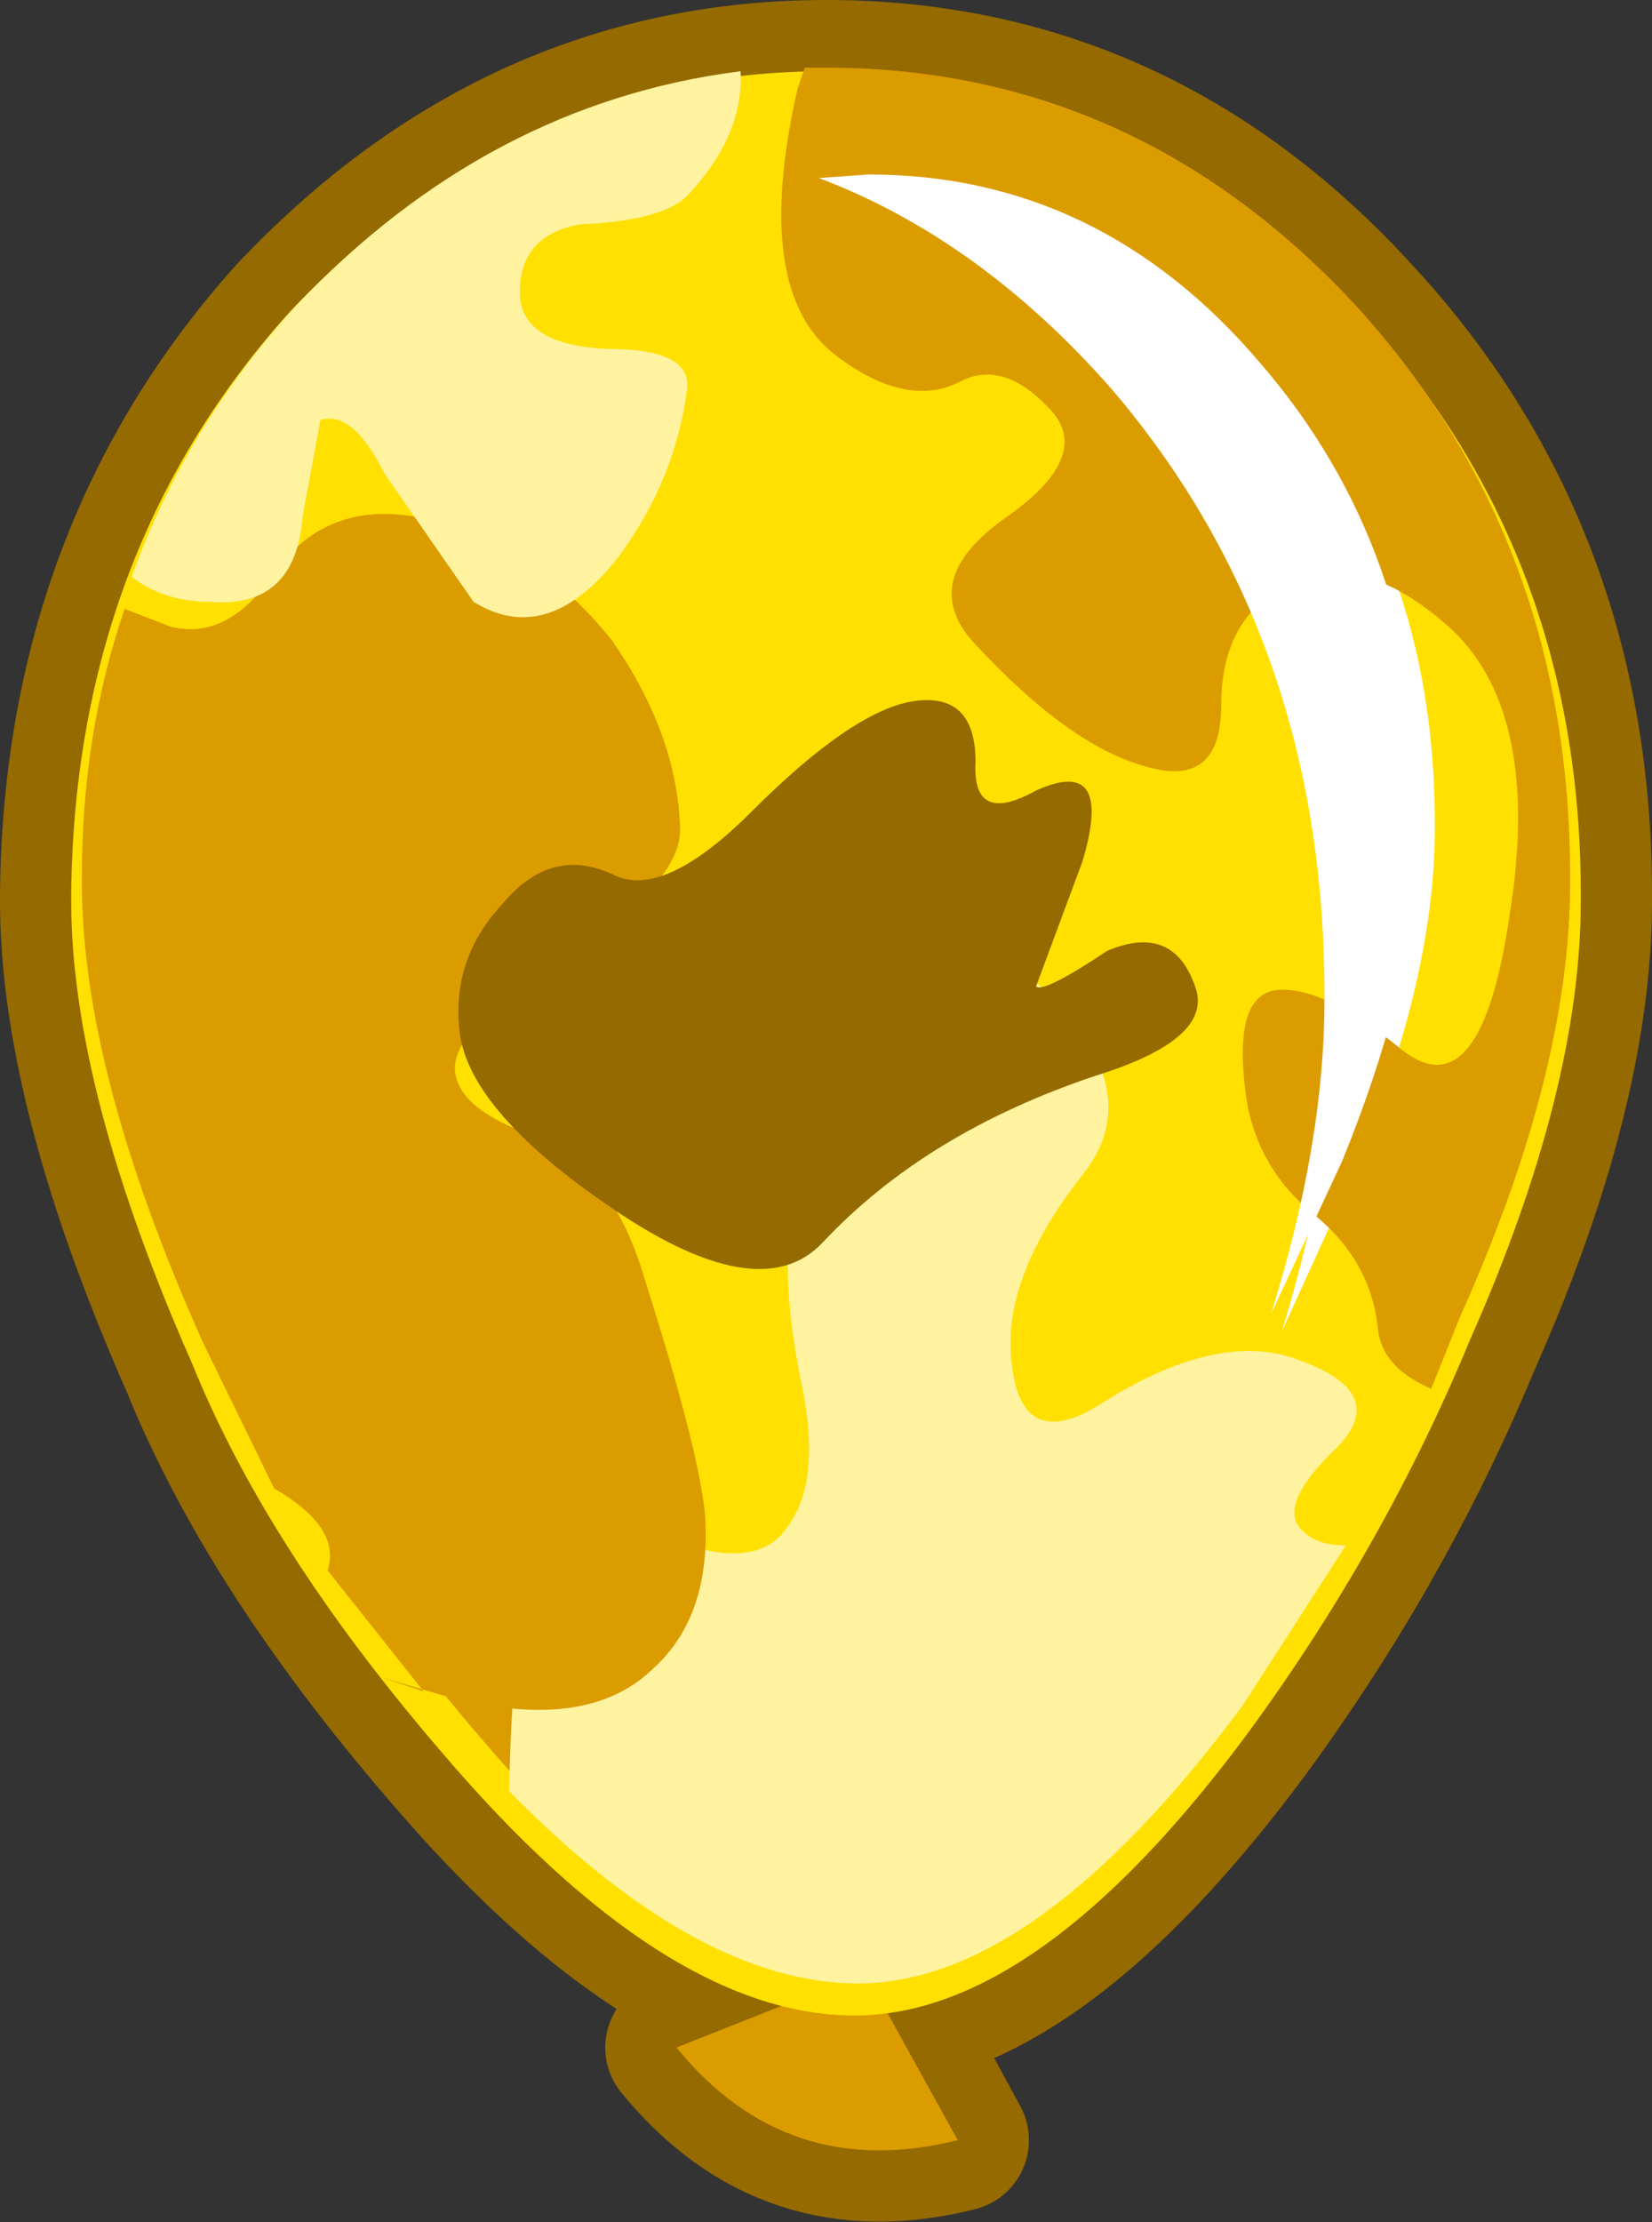 <?xml version="1.0" encoding="UTF-8" standalone="no"?>
<svg xmlns:xlink="http://www.w3.org/1999/xlink" height="31.2px" width="23.2px" xmlns="http://www.w3.org/2000/svg">
  <rect width="100%" height="100%" fill="#333333" stroke="none"/>
  <g transform="matrix(1.0, 0.0, 0.0, 1.0, 11.6, 15.6)">
    <path d="M-1.3 10.6 L-1.55 10.5 -1.4 10.5 -1.3 10.6" fill="#cc0000" fill-rule="evenodd" stroke="none"/>
    <path d="M10.6 -2.95 Q10.6 -0.3 9.05 3.2 7.85 6.1 5.95 8.7 3.25 12.35 0.9 12.7 L1.85 14.45 Q-0.55 15.05 -2.1 13.15 L-0.6 12.6 Q-2.85 12.0 -5.4 9.0 -7.85 6.15 -8.9 3.55 -10.6 -0.3 -10.6 -2.95 L-10.6 -3.05 Q-10.55 -7.85 -7.55 -11.2 -4.35 -14.6 0.0 -14.6 4.4 -14.6 7.5 -11.2 10.6 -7.85 10.6 -3.05 L10.6 -2.95 Z" fill="none" stroke="#956a00" stroke-linecap="round" stroke-linejoin="round" stroke-width="2.0"/>
    <path d="M0.55 12.1 L1.85 14.45 Q-0.55 15.05 -2.1 13.15 L0.55 12.1" fill="#db9c00" fill-rule="evenodd" stroke="none"/>
    <path d="M10.6 -3.05 L10.6 -2.95 Q10.6 -0.3 9.05 3.2 7.85 6.1 5.95 8.7 3.0 12.7 0.4 12.7 -2.25 12.7 -5.4 9.0 -7.85 6.15 -8.9 3.55 -10.6 -0.3 -10.6 -2.95 L-10.6 -3.05 Q-10.55 -7.85 -7.55 -11.2 -4.35 -14.6 0.0 -14.6 4.4 -14.6 7.5 -11.2 10.6 -7.85 10.6 -3.05" fill="#ffe000" fill-rule="evenodd" stroke="none"/>
    <path d="M0.65 -13.15 Q3.95 -13.15 6.25 -10.45 8.55 -7.8 8.55 -4.05 L8.55 -3.95 Q8.55 -1.85 7.4 0.9 L6.4 3.1 Q7.15 0.65 7.15 -1.35 L7.15 -1.45 Q7.15 -6.55 4.1 -10.1 2.25 -12.25 -0.05 -13.1 L0.65 -13.15" fill="#ffffff" fill-rule="evenodd" stroke="none"/>
    <path d="M-4.25 7.4 Q-1.0 11.1 1.7 11.1 L3.2 10.8 Q1.7 12.1 0.3 12.1 -2.05 12.1 -4.85 8.8 -7.05 6.25 -8.0 3.95 -9.5 0.5 -9.5 -1.85 L-9.5 -1.95 -9.35 -3.4 Q-9.1 -1.15 -7.75 1.8 -6.7 4.5 -4.25 7.4" fill="#db9c00" fill-rule="evenodd" stroke="none"/>
    <path d="M6.6 -7.45 Q5.55 -7.0 5.55 -5.7 5.55 -4.5 4.45 -4.85 3.4 -5.15 2.1 -6.55 1.25 -7.45 2.55 -8.35 3.75 -9.2 3.15 -9.85 2.5 -10.55 1.9 -10.25 1.15 -9.85 0.15 -10.6 -1.05 -11.5 -0.4 -14.35 L-0.3 -14.65 0.0 -14.65 Q4.35 -14.65 7.45 -11.3 10.45 -8.0 10.45 -3.3 L10.45 -3.2 Q10.45 -0.55 8.9 2.9 L8.5 3.9 Q7.8 3.6 7.75 3.05 7.65 2.1 6.85 1.45 6.05 0.8 5.9 -0.2 5.7 -1.65 6.35 -1.7 7.0 -1.75 8.1 -0.85 9.2 0.0 9.6 -2.75 10.05 -5.55 8.8 -6.75 7.6 -7.85 6.6 -7.45" fill="#db9c00" fill-rule="evenodd" stroke="none"/>
    <path d="M3.6 0.9 Q2.5 2.3 2.6 3.45 2.7 4.8 3.8 4.15 5.5 3.05 6.65 3.5 7.9 3.95 7.2 4.7 6.3 5.55 6.7 5.9 6.9 6.1 7.3 6.1 L5.85 8.35 Q2.95 12.25 0.45 12.25 -1.8 12.25 -4.45 9.55 -4.4 6.9 -4.0 6.35 -3.35 5.6 -2.1 6.05 -0.95 6.45 -0.55 5.85 -0.05 5.2 -0.35 3.8 -0.7 2.1 -0.4 0.9 0.05 -1.15 1.05 -1.9 2.25 -2.75 3.45 -1.3 4.4 -0.1 3.6 0.9" fill="#fff39f" fill-rule="evenodd" stroke="none"/>
    <path d="M-10.45 -3.3 Q-10.45 -5.3 -9.85 -7.05 L-9.2 -6.8 Q-8.4 -6.6 -7.75 -7.55 -7.05 -8.55 -5.8 -8.35 -4.15 -8.05 -3.0 -6.6 -2.1 -5.3 -2.05 -4.0 -2.0 -3.2 -3.7 -2.15 -5.35 -1.1 -5.2 -0.5 -5.1 0.0 -4.1 0.35 -3.0 0.8 -2.55 2.35 -1.8 4.7 -1.7 5.65 -1.6 7.1 -2.45 7.85 -3.4 8.75 -5.4 8.2 L-6.25 7.95 -5.65 8.15 -7.0 6.45 Q-6.8 5.85 -7.75 5.3 L-8.75 3.25 Q-10.45 -0.55 -10.45 -3.2 L-10.45 -3.3" fill="#db9c00" fill-rule="evenodd" stroke="none"/>
    <path d="M4.0 -10.15 Q2.15 -12.25 -0.1 -13.1 L0.6 -13.15 Q3.85 -13.15 6.1 -10.5 8.35 -7.9 8.35 -4.2 L8.35 -4.1 Q8.35 -2.0 7.25 0.7 L6.25 2.85 Q7.0 0.45 7.0 -1.55 L7.0 -1.65 Q7.0 -6.65 4.0 -10.15" fill="#ffffff" fill-rule="evenodd" stroke="none"/>
    <path d="M-1.2 -14.6 Q-1.15 -13.7 -1.95 -12.85 -2.3 -12.5 -3.45 -12.45 -4.3 -12.3 -4.3 -11.5 -4.3 -10.75 -3.05 -10.7 -1.9 -10.7 -1.95 -10.15 -2.1 -8.9 -2.9 -7.8 -3.9 -6.5 -4.95 -7.15 L-6.2 -8.95 Q-6.65 -9.85 -7.1 -9.7 L-7.35 -8.35 Q-7.45 -7.05 -8.65 -7.15 -9.3 -7.15 -9.75 -7.5 -9.0 -9.6 -7.45 -11.3 -4.75 -14.15 -1.2 -14.6" fill="#fff39f" fill-rule="evenodd" stroke="none"/>
    <path d="M-1.05 -4.2 Q0.35 -5.6 1.2 -5.75 2.1 -5.9 2.1 -4.9 2.05 -4.0 2.95 -4.5 4.05 -5.0 3.6 -3.5 L2.95 -1.75 Q3.05 -1.65 3.95 -2.25 4.9 -2.65 5.2 -1.7 5.4 -1.0 3.8 -0.5 1.4 0.3 -0.05 1.85 -0.95 2.8 -3.1 1.3 -5.05 -0.05 -5.15 -1.15 -5.25 -2.15 -4.55 -2.9 -3.85 -3.75 -2.95 -3.3 -2.25 -3.0 -1.05 -4.2" fill="#956a00" fill-rule="evenodd" stroke="none"/>
  </g>
</svg>
